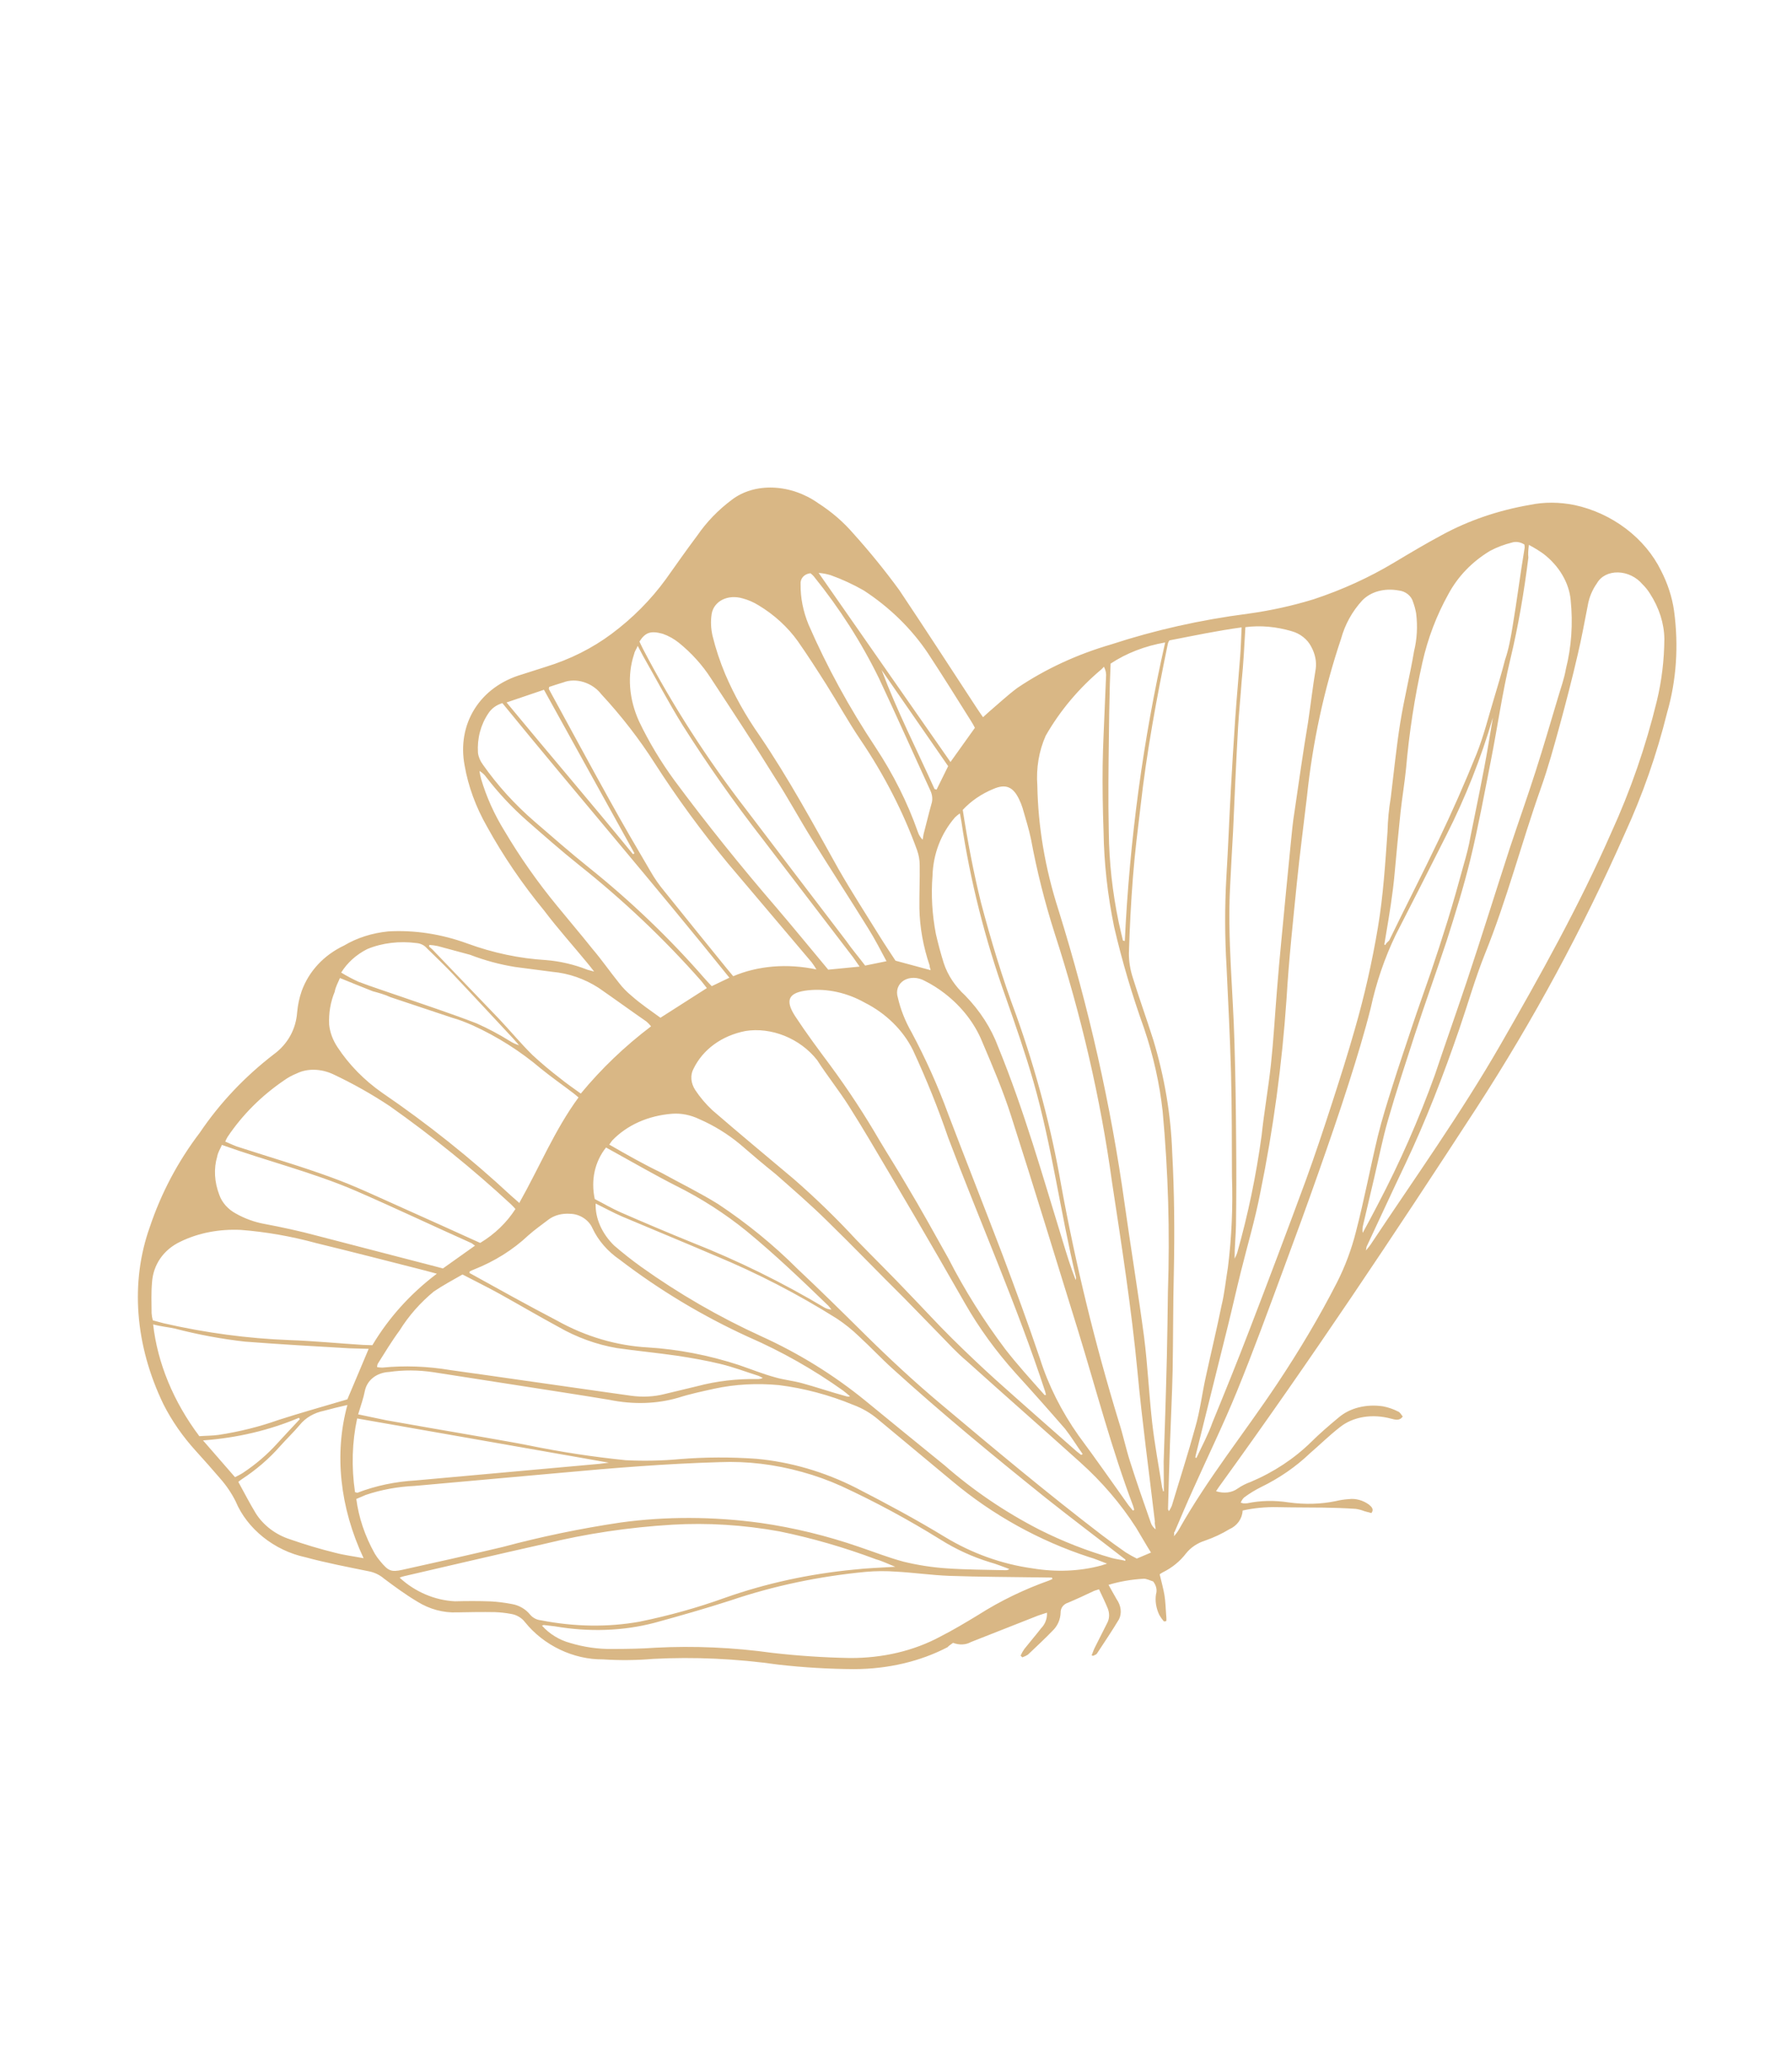 <svg width="137" height="158" viewBox="0 0 137 158" fill="none" xmlns="http://www.w3.org/2000/svg">
<path d="M72.862 125.57C73.096 125.659 73.342 125.7 73.579 125.689C73.816 125.678 74.038 125.616 74.227 125.508L79.36 123.486C79.559 123.411 79.78 123.353 80.043 123.262C80.064 123.717 79.905 124.138 79.595 124.453C79.183 124.987 78.736 125.501 78.31 126.041C78.199 126.2 78.104 126.368 78.027 126.545L78.154 126.677C78.309 126.625 78.454 126.556 78.586 126.471C79.221 125.868 79.868 125.269 80.469 124.646C80.847 124.285 81.063 123.804 81.085 123.275C81.078 123.099 81.128 122.933 81.228 122.797C81.328 122.66 81.474 122.558 81.649 122.503C82.317 122.221 82.991 121.908 83.625 121.606C83.746 121.553 83.887 121.526 84.02 121.476C84.258 121.981 84.489 122.452 84.683 122.924C84.841 123.318 84.826 123.728 84.641 124.063C84.342 124.66 84.03 125.264 83.729 125.871C83.62 126.078 83.544 126.304 83.457 126.528L83.576 126.56C83.673 126.5 83.814 126.474 83.867 126.381C84.433 125.523 85.013 124.658 85.547 123.77C85.661 123.542 85.704 123.282 85.673 123.015C85.642 122.748 85.538 122.481 85.37 122.239C85.167 121.894 84.978 121.541 84.748 121.135C85.593 120.88 86.487 120.724 87.409 120.671C87.648 120.65 87.956 120.819 88.157 120.873C88.275 121.021 88.357 121.186 88.395 121.355C88.434 121.524 88.428 121.693 88.379 121.847C88.295 122.366 88.383 122.919 88.633 123.442C88.732 123.615 88.85 123.78 88.985 123.935L89.163 123.908C89.191 123.744 89.159 123.563 89.151 123.389C89.11 122.894 89.104 122.409 89.024 121.925C88.944 121.441 88.796 120.917 88.658 120.331C88.733 120.276 88.812 120.226 88.895 120.18C89.606 119.829 90.207 119.341 90.664 118.744C91.028 118.283 91.54 117.938 92.147 117.747C92.798 117.52 93.412 117.232 93.981 116.887C94.279 116.756 94.526 116.557 94.704 116.308C94.882 116.059 94.985 115.767 95.004 115.454C95.862 115.263 96.761 115.177 97.68 115.198C98.855 115.225 100.024 115.218 101.189 115.232C101.994 115.245 102.798 115.269 103.657 115.329C103.874 115.361 104.09 115.419 104.299 115.502L104.845 115.65C105.068 115.355 104.852 115.167 104.645 114.993C104.423 114.833 104.172 114.713 103.909 114.642C103.646 114.571 103.378 114.55 103.124 114.583C102.783 114.604 102.45 114.655 102.13 114.733C100.981 114.972 99.758 115.006 98.523 114.835C97.445 114.668 96.374 114.689 95.371 114.897C95.266 114.912 95.157 114.915 95.046 114.906C95.046 114.906 94.963 114.884 94.856 114.855C94.91 114.707 94.996 114.573 95.109 114.461C95.512 114.16 95.947 113.892 96.41 113.662C97.811 112.98 99.069 112.111 100.148 111.08C100.917 110.417 101.617 109.724 102.446 109.077C102.94 108.686 103.552 108.422 104.23 108.31C104.908 108.197 105.633 108.239 106.343 108.431C106.664 108.518 107.02 108.614 107.24 108.265C107.135 108.15 107.044 107.954 106.893 107.891C106.52 107.7 106.123 107.564 105.719 107.488C105.083 107.397 104.453 107.426 103.872 107.573C103.291 107.719 102.771 107.981 102.346 108.341C101.624 108.942 100.899 109.563 100.243 110.214C98.948 111.487 97.385 112.519 95.62 113.266C95.256 113.396 94.918 113.568 94.615 113.779C94.401 113.936 94.139 114.036 93.852 114.071C93.564 114.105 93.26 114.074 92.966 113.979C93.132 113.734 93.265 113.533 93.408 113.346C100.201 103.955 106.611 94.332 112.924 84.619C117.24 77.952 121.015 70.965 124.223 63.704C125.579 60.752 126.657 57.671 127.446 54.49C128.166 52.006 128.347 49.351 127.979 46.656C127.829 45.626 127.494 44.598 126.987 43.614C126.39 42.393 125.463 41.286 124.302 40.406C123.141 39.526 121.786 38.904 120.376 38.603C119.209 38.367 118.038 38.364 116.95 38.592C114.54 39.009 112.281 39.781 110.257 40.881C109.001 41.552 107.786 42.278 106.572 43.004C104.672 44.144 102.612 45.083 100.425 45.806C98.808 46.303 97.126 46.673 95.396 46.91C91.782 47.377 88.282 48.164 84.942 49.258C82.329 50.019 79.915 51.138 77.776 52.581C77.024 53.141 76.331 53.792 75.621 54.396L75.153 54.818C74.962 54.551 74.823 54.342 74.684 54.133C72.707 51.115 70.734 48.066 68.749 45.1C67.666 43.617 66.498 42.178 65.249 40.79C64.482 39.899 63.568 39.11 62.548 38.458C61.528 37.736 60.314 37.316 59.111 37.27C57.909 37.223 56.791 37.553 55.947 38.202C54.913 38.974 54.028 39.889 53.316 40.922C52.484 42.03 51.7 43.152 50.904 44.27C49.759 45.844 48.367 47.246 46.763 48.442C45.286 49.545 43.584 50.399 41.718 50.971L39.894 51.554C38.338 52.007 37.07 52.93 36.282 54.185C35.493 55.44 35.226 56.959 35.521 58.512C35.797 60.098 36.373 61.672 37.224 63.165C38.458 65.407 39.927 67.566 41.607 69.607C42.623 70.956 43.785 72.248 44.878 73.576C45.034 73.757 45.176 73.947 45.422 74.26L44.923 74.125C43.886 73.718 42.806 73.466 41.731 73.382C39.72 73.261 37.691 72.834 35.734 72.117C33.75 71.39 31.675 71.073 29.679 71.191C28.442 71.316 27.292 71.683 26.306 72.27C24.758 73.004 23.616 74.229 23.064 75.749C22.884 76.266 22.768 76.808 22.718 77.365C22.628 78.664 21.993 79.81 20.936 80.582C18.708 82.294 16.803 84.312 15.272 86.579C13.61 88.76 12.326 91.184 11.454 93.784C9.945 98.001 10.315 102.819 12.495 107.333C13.137 108.601 13.973 109.805 14.976 110.905C15.606 111.592 16.241 112.322 16.823 112.995C17.305 113.542 17.707 114.136 18.017 114.759C18.448 115.788 19.175 116.733 20.117 117.487C21.059 118.242 22.179 118.775 23.349 119.026C24.965 119.463 26.59 119.773 28.211 120.103C28.631 120.185 29.033 120.379 29.36 120.66C30.187 121.281 31.028 121.896 31.92 122.427C32.838 122.997 33.904 123.285 34.926 123.239C35.897 123.221 36.869 123.204 37.847 123.221C38.252 123.236 38.66 123.282 39.066 123.357C39.275 123.388 39.481 123.462 39.667 123.572C39.853 123.682 40.015 123.825 40.14 123.991C40.84 124.862 41.76 125.585 42.805 126.084C43.85 126.584 44.982 126.842 46.084 126.832C47.381 126.916 48.667 126.904 49.928 126.795C53.078 126.63 56.293 126.778 59.517 127.235C61.449 127.453 63.374 127.567 65.284 127.577C67.882 127.572 70.339 126.996 72.447 125.899C72.512 125.809 72.665 125.71 72.862 125.57ZM94.923 47.954C94.883 48.782 94.866 49.476 94.813 50.16C94.695 51.752 94.544 53.313 94.433 54.939C94.308 56.722 94.204 58.522 94.102 60.312C93.976 62.546 93.896 64.793 93.758 67.025C93.629 69.296 93.633 71.59 93.771 73.899C93.893 76.576 94.038 79.261 94.111 81.936C94.183 84.611 94.173 87.264 94.184 89.934C94.263 92.275 94.16 94.594 93.876 96.871C93.704 97.9 93.618 98.855 93.382 99.813C93.017 101.618 92.579 103.413 92.19 105.211C91.898 106.508 91.748 107.844 91.373 109.119C90.826 111.122 90.183 113.099 89.588 115.088C89.527 115.232 89.454 115.371 89.37 115.502C89.322 115.414 89.29 115.384 89.295 115.353C89.341 113.677 89.388 111.991 89.447 110.308C89.511 108.444 89.61 106.6 89.649 104.74C89.693 102.257 89.678 99.759 89.741 97.238C89.804 94.202 89.783 91.143 89.615 88.076C89.518 85.22 89.032 82.331 88.166 79.47C87.662 77.883 87.094 76.31 86.611 74.75C86.406 74.126 86.303 73.493 86.305 72.872C86.362 70.909 86.464 68.969 86.615 67.031C86.767 65.094 86.977 63.473 87.187 61.702C87.662 57.465 88.435 53.309 89.29 49.174C89.314 49.092 89.352 49.015 89.403 48.947C91.264 48.589 92.991 48.217 94.923 47.954ZM91.468 111.435L91.385 111.413C91.391 111.339 91.403 111.267 91.421 111.197C92.232 107.921 93.055 104.649 93.866 101.374C94.209 99.993 94.517 98.603 94.861 97.223C95.36 95.208 95.955 93.218 96.348 91.174C97.345 86.307 98.016 81.348 98.358 76.32C98.534 73.346 98.853 70.411 99.148 67.47C99.37 65.261 99.661 63.082 99.917 60.893C100.348 56.742 101.223 52.698 102.528 48.814C102.827 47.728 103.373 46.739 104.135 45.904C104.458 45.567 104.882 45.32 105.37 45.186C105.858 45.051 106.396 45.033 106.934 45.133C107.183 45.157 107.429 45.257 107.629 45.417C107.829 45.577 107.97 45.787 108.029 46.01C108.137 46.301 108.217 46.596 108.266 46.891C108.387 47.877 108.333 48.85 108.106 49.772C107.798 51.603 107.35 53.385 107.054 55.219C106.759 57.053 106.56 59.053 106.324 60.978C106.182 61.821 106.1 62.681 106.077 63.556C105.902 66.004 105.753 68.447 105.343 70.885C104.9 73.525 104.312 76.118 103.578 78.665C103.031 80.592 102.426 82.493 101.807 84.401C101.189 86.31 100.536 88.273 99.843 90.182C98.43 94.015 96.989 97.837 95.521 101.649C94.614 104.016 93.66 106.371 92.694 108.723C92.382 109.617 91.914 110.48 91.468 111.435ZM27.381 108.105C27.582 107.429 27.786 106.881 27.894 106.309C27.978 105.905 28.199 105.552 28.53 105.294C28.86 105.037 29.286 104.887 29.751 104.864C30.837 104.706 31.973 104.711 33.114 104.88L39.699 105.905C41.998 106.268 44.312 106.614 46.607 106.997C48.415 107.366 50.224 107.309 51.851 106.833C52.744 106.547 53.684 106.349 54.625 106.141C56.196 105.802 57.861 105.711 59.552 105.869C61.481 106.111 63.403 106.623 65.247 107.386C65.923 107.636 66.555 108.004 67.102 108.467C69.008 110.057 70.927 111.651 72.845 113.244C75.896 115.798 79.457 117.771 83.254 119.011C83.681 119.127 84.097 119.315 84.635 119.514L84.201 119.654C82.55 120.102 80.743 120.177 78.923 119.874C76.597 119.552 74.305 118.73 72.246 117.48C69.992 116.108 67.713 114.89 65.426 113.713C63.024 112.496 60.431 111.74 57.836 111.502C55.862 111.362 53.904 111.369 51.983 111.524C50.625 111.65 49.242 111.679 47.845 111.61C45.371 111.361 42.892 110.983 40.422 110.477C39.328 110.257 38.24 110.081 37.143 109.882L32.931 109.153L29.517 108.553L27.381 108.105ZM104.426 95.581C104.457 95.396 104.466 95.344 104.475 95.293C105.459 93.204 106.421 91.099 107.417 89.013C109.013 85.648 110.352 82.183 111.566 78.65C112.222 76.742 112.774 74.784 113.522 72.921C115.198 68.783 116.31 64.449 117.798 60.249C118.363 58.66 118.814 57.008 119.264 55.366C119.713 53.724 120.208 51.815 120.62 50.023C120.914 48.791 121.138 47.529 121.385 46.283C121.491 45.66 121.732 45.08 122.094 44.572C122.241 44.313 122.465 44.102 122.746 43.959C123.026 43.816 123.354 43.745 123.699 43.753C124.044 43.76 124.395 43.846 124.72 44.002C125.045 44.159 125.334 44.381 125.559 44.648C125.783 44.866 125.977 45.106 126.135 45.362C126.844 46.454 127.227 47.656 127.241 48.833C127.23 50.45 127.039 52.037 126.669 53.57C125.822 57.054 124.653 60.427 123.175 63.658C120.722 69.242 117.755 74.559 114.721 79.836C111.686 85.112 108.148 90.06 104.789 95.12C104.708 95.238 104.614 95.352 104.426 95.581ZM27.24 114.572L27.962 114.262C29.137 113.865 30.398 113.633 31.704 113.574L42.852 112.574C46.889 112.202 50.93 111.874 55.036 111.757C57.104 111.671 59.232 111.925 61.319 112.507C62.339 112.787 63.343 113.148 64.317 113.586C66.915 114.787 69.439 116.148 71.868 117.657C73.062 118.411 74.355 119.004 75.697 119.412C76.196 119.546 76.671 119.75 77.163 119.926C77.086 119.992 76.978 120.024 76.862 120.017C75.366 119.978 73.863 119.981 72.353 119.874C71.261 119.8 70.162 119.629 69.073 119.364C67.885 119.044 66.79 118.608 65.662 118.228C63.196 117.377 60.674 116.765 58.144 116.402C54.513 115.907 50.906 115.897 47.443 116.372C44.374 116.83 41.366 117.453 38.435 118.241C35.848 118.854 33.331 119.421 30.765 119.986C29.888 120.179 29.682 120.07 29.063 119.322C28.908 119.14 28.77 118.948 28.65 118.748C27.901 117.408 27.422 115.991 27.24 114.572V114.572ZM88.978 113.988L88.907 113.969C88.922 113.876 88.853 113.771 88.843 113.683C88.584 112.043 88.275 110.411 88.089 108.781C87.84 106.563 87.746 104.387 87.462 102.16C87.017 98.814 86.451 95.382 85.976 91.996C84.931 84.494 83.24 76.984 80.916 69.535C79.903 66.385 79.361 63.192 79.305 60.047C79.207 58.705 79.425 57.405 79.946 56.231C81.04 54.321 82.474 52.614 84.199 51.165C84.272 51.099 84.334 51.029 84.395 50.96C84.503 51.161 84.56 51.376 84.563 51.586L84.463 53.956C84.41 55.458 84.319 56.96 84.3 58.482C84.28 60.003 84.304 61.859 84.367 63.553C84.404 65.971 84.675 68.415 85.178 70.858C85.782 73.454 86.546 76.04 87.467 78.604C88.178 80.702 88.653 82.827 88.886 84.944C89.312 89.577 89.446 94.187 89.288 98.751C89.267 100.357 89.246 101.964 89.21 103.579C89.175 105.193 89.126 106.598 89.084 108.103L88.964 111.705L88.978 113.988ZM73.603 61.904C74.237 61.222 75.032 60.678 75.946 60.301C76.897 59.891 77.463 60.141 77.921 61.114C78.023 61.323 78.107 61.536 78.174 61.752C78.4 62.555 78.662 63.357 78.825 64.164C79.267 66.552 79.866 68.936 80.619 71.304C82.667 77.61 84.137 83.978 85.012 90.338C85.751 95.183 86.502 100.03 86.962 104.842C87.316 108.647 87.841 112.477 88.292 116.297C88.261 116.482 88.337 116.696 88.353 116.894C88.18 116.766 88.052 116.594 87.988 116.409C87.442 114.853 86.896 113.297 86.401 111.733C86.074 110.72 85.863 109.685 85.536 108.672C83.701 102.663 82.228 96.618 81.124 90.568C80.369 86.227 79.223 81.894 77.697 77.611C76.625 74.752 75.765 71.885 74.997 68.99C74.42 66.652 73.973 64.284 73.603 61.904ZM46.579 87.486C46.707 87.316 46.745 87.24 46.806 87.171C47.937 85.993 49.554 85.271 51.384 85.128C52.071 85.076 52.792 85.218 53.452 85.535C54.579 86.025 55.634 86.674 56.571 87.453C57.47 88.233 58.406 89.024 59.314 89.753C60.644 90.929 61.99 92.088 63.247 93.331C65.242 95.278 67.166 97.281 69.126 99.219L71.786 101.948C72.475 102.65 73.134 103.387 73.918 104.04C76.767 106.605 79.658 109.138 82.56 111.75C84.236 113.25 85.683 114.939 86.849 116.757C87.229 117.376 87.591 118.032 87.994 118.668L86.91 119.128C86.619 118.983 86.335 118.824 86.059 118.651C85.447 118.228 84.838 117.784 84.243 117.333C80.028 114.108 75.966 110.711 71.917 107.306C69.892 105.608 67.969 103.82 66.116 101.987C64.263 100.153 62.718 98.628 60.969 96.984C59.138 95.154 57.103 93.493 54.907 92.035C53.501 91.161 52.008 90.436 50.553 89.634C49.174 88.971 47.916 88.255 46.579 87.486ZM82.774 111.141L82.652 111.204L82.301 110.927C80.213 109.084 78.112 107.247 76.04 105.387C74.908 104.361 73.805 103.31 72.729 102.246C71.654 101.181 70.616 100.041 69.557 98.948C68.197 97.506 66.799 96.139 65.444 94.741C63.956 93.129 62.369 91.587 60.693 90.125C58.603 88.367 56.51 86.63 54.449 84.848C53.948 84.376 53.509 83.856 53.144 83.302C52.979 83.043 52.88 82.762 52.858 82.483C52.836 82.203 52.89 81.933 53.016 81.698C53.373 80.96 53.911 80.322 54.596 79.824C55.28 79.326 56.096 78.979 56.992 78.804C57.961 78.648 59.009 78.779 59.991 79.177C60.972 79.575 61.838 80.221 62.469 81.025C63.237 82.221 64.151 83.361 64.907 84.554C66.016 86.305 67.047 88.078 68.092 89.844C69.332 91.931 70.546 94.022 71.759 96.113C72.434 97.274 73.093 98.452 73.768 99.612C74.843 101.495 76.147 103.291 77.651 104.962C78.93 106.368 80.187 107.783 81.422 109.206C81.923 109.847 82.321 110.513 82.774 111.141ZM89.759 117.328C89.783 117.184 89.72 117.113 89.799 117.091C90.267 116.003 90.723 114.911 91.216 113.829C92.328 111.345 93.522 108.893 94.553 106.376C95.819 103.277 96.969 100.126 98.129 96.988C99.036 94.545 99.931 92.099 100.789 89.653C101.595 87.365 102.391 85.065 103.126 82.758C103.73 80.867 104.309 78.97 104.793 77.047C105.212 75.106 105.85 73.236 106.699 71.466C108.007 68.927 109.291 66.381 110.576 63.836C112.034 60.961 113.224 57.954 114.135 54.841C114.007 55.602 113.9 56.24 113.79 56.898C113.394 59.253 112.892 61.58 112.427 63.906C112.301 64.657 112.104 65.388 111.894 66.117C111.507 67.539 111.107 68.957 110.672 70.367C110.236 71.776 109.829 73.02 109.387 74.32C108.945 75.62 108.42 77.048 107.964 78.43C107.508 79.813 106.928 81.494 106.445 83.041C106.047 84.299 105.65 85.557 105.334 86.848C104.751 89.282 104.286 91.758 103.657 94.169C103.317 95.507 102.835 96.795 102.217 98.016C100.849 100.69 99.311 103.263 97.635 105.778C95.16 109.497 92.324 112.999 90.127 116.911C90.021 117.095 89.892 117.265 89.743 117.42L89.759 117.328ZM68.463 73.429C68.088 72.855 67.67 72.237 67.269 71.591C66.204 69.873 65.11 68.18 64.111 66.437C62.2 63.018 60.306 59.507 58.054 56.2C57.006 54.703 56.129 53.132 55.438 51.515C55.038 50.555 54.715 49.58 54.474 48.599C54.344 48.027 54.322 47.453 54.411 46.905C54.453 46.675 54.547 46.461 54.689 46.277C54.83 46.093 55.016 45.943 55.235 45.834C55.455 45.725 55.703 45.66 55.966 45.643C56.229 45.627 56.502 45.658 56.768 45.735C57.203 45.85 57.622 46.033 58.007 46.274C59.199 46.993 60.225 47.934 60.999 49.017C61.76 50.105 62.469 51.21 63.176 52.326C64.059 53.725 64.848 55.164 65.784 56.546C67.606 59.237 69.062 62.078 70.116 64.995C70.245 65.368 70.311 65.749 70.311 66.123C70.329 67.202 70.275 68.338 70.289 69.439C70.318 70.886 70.582 72.355 71.072 73.8C71.056 73.893 71.122 74.018 71.149 74.154L68.463 73.429ZM95.212 47.935C96.365 47.787 97.586 47.896 98.773 48.252C99.087 48.34 99.384 48.493 99.639 48.697C99.895 48.9 100.101 49.149 100.24 49.422C100.542 49.97 100.664 50.561 100.589 51.118C100.363 52.466 100.206 53.843 100.002 55.207C99.62 57.48 99.298 59.769 98.962 62.065C98.836 62.816 98.77 63.583 98.691 64.347C98.445 66.85 98.197 69.363 97.962 71.869C97.831 73.167 97.724 74.472 97.617 75.776C97.466 77.638 97.362 79.513 97.163 81.363C96.964 83.212 96.645 84.964 96.454 86.773C96.038 89.828 95.414 92.83 94.584 95.762C94.53 95.914 94.464 96.062 94.386 96.203C94.383 95.331 94.474 94.495 94.492 93.651C94.521 91.551 94.526 89.453 94.505 87.354C94.487 84.801 94.455 82.255 94.375 79.696C94.269 75.743 93.835 71.744 94.041 67.778C94.106 66.355 94.197 64.928 94.269 63.539L94.446 59.598C94.511 58.25 94.577 56.892 94.654 55.547C94.723 54.394 94.842 53.243 94.923 52.093C95.061 50.754 95.129 49.386 95.212 47.935ZM30.552 120.585C30.661 120.538 30.775 120.5 30.894 120.473C34.474 119.644 38.055 118.804 41.643 117.999C44.788 117.228 48.055 116.739 51.402 116.538C54.082 116.381 56.831 116.552 59.576 117.047C62.077 117.559 64.555 118.275 66.979 119.186C67.442 119.311 67.9 119.542 68.448 119.755C67.307 119.823 66.282 119.858 65.27 119.972C61.834 120.305 58.525 121.029 55.419 122.128C53.324 122.883 51.146 123.492 48.903 123.949C46.485 124.385 43.912 124.348 41.345 123.843C41.192 123.829 41.039 123.783 40.899 123.71C40.758 123.636 40.633 123.537 40.534 123.42C40.368 123.211 40.159 123.031 39.921 122.89C39.683 122.75 39.422 122.653 39.155 122.607C38.608 122.5 38.059 122.431 37.513 122.4C36.599 122.368 35.692 122.37 34.782 122.393C34.021 122.357 33.251 122.177 32.523 121.865C31.794 121.554 31.123 121.117 30.552 120.585V120.585ZM86.715 115.409L86.608 115.455L86.278 115.054C85.012 113.272 83.75 111.469 82.454 109.721C81.145 107.867 80.149 105.881 79.504 103.839C78.608 101.188 77.635 98.549 76.648 95.918C75.277 92.322 73.847 88.71 72.476 85.114C71.709 83.017 70.782 80.948 69.702 78.925C69.206 78.062 68.847 77.157 68.638 76.24C68.559 75.986 68.56 75.728 68.642 75.498C68.724 75.268 68.882 75.074 69.098 74.94C69.314 74.806 69.579 74.737 69.861 74.741C70.143 74.746 70.431 74.824 70.689 74.966C71.238 75.241 71.758 75.569 72.239 75.944C73.537 76.951 74.531 78.237 75.096 79.64C75.898 81.523 76.7 83.406 77.309 85.323C79.071 90.809 80.743 96.314 82.436 101.76C83.817 106.261 84.987 110.76 86.638 115.13C86.671 115.225 86.681 115.314 86.715 115.409ZM39.728 91.968L39.057 91.379C35.996 88.532 32.697 85.9 29.2 83.513C27.842 82.56 26.687 81.382 25.817 80.062C25.451 79.518 25.227 78.922 25.165 78.326C25.12 77.444 25.264 76.589 25.588 75.807C25.654 75.416 25.86 75.074 25.988 74.754C26.872 75.111 27.685 75.448 28.501 75.765C28.953 75.887 29.404 76.009 29.854 76.217L34.57 77.791C35.104 77.936 35.639 78.155 36.16 78.382C38.045 79.244 39.805 80.362 41.367 81.691C42.165 82.337 43.021 82.934 43.847 83.565C43.969 83.652 44.076 83.756 44.228 83.883C42.409 86.359 41.25 89.197 39.712 91.921L39.728 91.968ZM116.884 41.649C117.276 41.852 117.653 42.084 118.01 42.34C118.598 42.795 119.088 43.345 119.445 43.952C119.802 44.559 120.018 45.209 120.078 45.855C120.263 47.664 120.14 49.443 119.713 51.133C119.587 51.883 119.319 52.596 119.111 53.314C118.549 55.184 118.012 57.049 117.416 58.899C116.785 60.879 116.084 62.84 115.429 64.813C114.326 68.203 113.269 71.616 112.144 74.99C111.344 77.386 110.496 79.77 109.698 82.156C108.471 85.558 107.017 88.862 105.341 92.054C104.957 92.789 104.575 93.514 104.18 94.235C104.151 94.053 104.156 93.873 104.195 93.702C104.491 92.459 104.773 91.223 105.067 89.991C105.412 88.525 105.697 87.054 106.112 85.618C106.737 83.443 107.447 81.29 108.142 79.145C108.934 76.725 109.794 74.334 110.598 71.916C111.254 69.857 111.9 67.785 112.417 65.666C113.02 63.184 113.482 60.653 113.98 58.132C114.478 55.611 114.844 52.989 115.467 50.384C116.091 47.778 116.509 45.289 116.846 42.617C116.809 42.317 116.842 42.046 116.884 41.649ZM86.04 119.205L86.025 119.298C85.692 119.208 85.349 119.18 85.005 119.087C83.098 118.54 81.234 117.81 79.446 116.908C76.831 115.565 74.393 113.91 72.21 111.997C70.199 110.365 68.189 108.725 66.18 107.079C63.765 105.108 61.078 103.443 58.215 102.143C54.986 100.67 51.901 98.888 49.022 96.833C48.304 96.317 47.612 95.771 46.949 95.198C46.487 94.748 46.122 94.229 45.879 93.676C45.635 93.123 45.519 92.548 45.538 91.989C46.26 92.345 46.874 92.683 47.522 92.966C49.899 93.973 52.293 94.953 54.669 95.971C57.899 97.311 61.02 98.925 63.982 100.787C64.584 101.187 65.145 101.637 65.657 102.131C66.54 102.94 67.339 103.801 68.223 104.599C71.995 108.025 75.945 111.275 79.94 114.483C81.945 116.078 84.008 117.624 86.04 119.205ZM28.468 102.819L27.751 102.797C25.883 102.68 23.989 102.491 22.125 102.428C18.922 102.306 15.688 101.872 12.48 101.135L11.684 100.92C11.634 100.737 11.602 100.552 11.59 100.368C11.584 99.592 11.554 98.81 11.621 98.043C11.661 97.367 11.877 96.733 12.252 96.189C12.628 95.645 13.153 95.207 13.786 94.908C15.151 94.24 16.743 93.929 18.409 94.006C20.338 94.156 22.276 94.496 24.188 95.018C26.957 95.691 29.718 96.404 32.529 97.12L33.397 97.355C31.385 98.872 29.72 100.717 28.468 102.819V102.819ZM79.998 106.595L79.867 106.635C78.822 105.461 77.774 104.307 76.855 103.123C75.186 100.904 73.73 98.582 72.505 96.186C71.453 94.31 70.397 92.391 69.3 90.568C68.635 89.421 67.906 88.288 67.228 87.148C66.101 85.207 64.856 83.309 63.5 81.465C62.578 80.226 61.645 78.975 60.805 77.694C59.964 76.413 60.307 75.85 61.787 75.691C63.223 75.54 64.754 75.873 66.1 76.63C67.733 77.451 69.053 78.752 69.799 80.273C70.822 82.475 71.72 84.706 72.489 86.956C74.931 93.422 77.776 99.856 79.901 106.354C79.925 106.436 79.937 106.515 79.962 106.586L79.998 106.595ZM80.419 120.579L80.463 120.688C80.37 120.727 80.3 120.773 80.208 120.802C78.277 121.488 76.464 122.368 74.799 123.427C73.845 124.008 72.879 124.585 71.873 125.099C69.855 126.182 67.48 126.742 64.968 126.728C63.008 126.693 61.036 126.562 59.059 126.337C56.049 125.919 53.049 125.787 50.109 125.941C49.015 126.022 47.907 126.035 46.801 126.037C45.742 126.053 44.658 125.899 43.599 125.581C42.766 125.357 42.001 124.888 41.437 124.255C41.437 124.255 41.532 124.206 41.57 124.205L42.422 124.306C45.041 124.755 47.645 124.664 50.031 124.038C52.009 123.498 53.941 122.944 55.884 122.318C59.144 121.214 62.602 120.484 66.185 120.143C66.947 120.075 67.725 120.069 68.51 120.126C69.864 120.202 71.222 120.396 72.567 120.448C74.901 120.53 77.223 120.533 79.54 120.567L80.419 120.579ZM105.926 72.225L105.831 72.199L105.962 71.417C106.221 69.874 106.48 68.332 106.62 66.757C106.76 65.182 106.913 63.61 107.075 62.052C107.198 60.946 107.381 59.855 107.493 58.746C107.731 56.001 108.148 53.295 108.742 50.643C109.156 48.791 109.828 47.027 110.742 45.388C111.468 44.045 112.558 42.919 113.927 42.098C114.441 41.828 114.997 41.617 115.585 41.47C115.733 41.422 115.898 41.41 116.065 41.436C116.233 41.462 116.396 41.526 116.541 41.621C116.558 41.702 116.566 41.783 116.562 41.863C116.227 43.858 115.976 45.876 115.641 47.872C115.496 48.736 115.351 49.6 115.063 50.425C114.807 51.431 114.504 52.425 114.19 53.48C113.772 54.861 113.421 56.282 112.886 57.622C111.992 59.839 111.022 62.039 109.977 64.222C108.75 66.794 107.444 69.323 106.207 71.881C106.1 72.003 105.948 72.091 105.926 72.225ZM36.71 95.002C34.702 94.094 32.741 93.199 30.776 92.325C28.811 91.45 27.18 90.665 25.342 89.997C23.002 89.139 20.704 88.476 18.384 87.72C17.98 87.611 17.603 87.413 17.22 87.255C17.271 87.127 17.333 87.003 17.406 86.886C18.53 85.214 19.982 83.761 21.705 82.585C22.004 82.369 22.334 82.188 22.69 82.045C23.087 81.851 23.547 81.756 24.03 81.766C24.513 81.777 25.004 81.893 25.462 82.105C26.965 82.811 28.416 83.628 29.797 84.545C33.057 86.849 36.15 89.352 39.047 92.032C39.173 92.152 39.293 92.278 39.406 92.408C38.736 93.452 37.82 94.333 36.71 95.002ZM56.056 74.616L55.57 74.033C53.965 72.051 52.358 70.08 50.767 68.091C50.376 67.621 50.031 67.124 49.737 66.609C48.683 64.819 47.642 63.033 46.641 61.225C45.057 58.378 43.515 55.51 41.956 52.659C41.956 52.659 41.968 52.587 41.982 52.505C42.324 52.393 42.693 52.267 43.058 52.161C43.528 51.977 44.085 51.967 44.623 52.134C45.161 52.301 45.642 52.633 45.974 53.067C47.509 54.724 48.877 56.491 50.057 58.341C51.748 60.974 53.617 63.53 55.653 65.992L62.058 73.559C62.187 73.734 62.306 73.913 62.415 74.097C60.178 73.628 57.945 73.811 56.056 74.616V74.616ZM35.89 97.297C35.89 97.258 35.896 97.219 35.909 97.184C36.012 97.127 36.12 97.077 36.233 97.034C37.817 96.408 39.226 95.523 40.398 94.418C40.88 93.989 41.414 93.617 41.942 93.211C42.384 92.883 42.97 92.729 43.592 92.775C43.944 92.781 44.303 92.892 44.611 93.092C44.919 93.292 45.16 93.57 45.295 93.88C45.731 94.814 46.457 95.652 47.376 96.281C50.402 98.599 53.704 100.583 57.191 102.178C59.752 103.293 62.195 104.675 64.461 106.292C64.65 106.429 64.811 106.58 64.985 106.724C64.891 106.758 64.78 106.755 64.676 106.716C63.488 106.395 62.432 106.024 61.304 105.719C60.638 105.539 59.942 105.469 59.278 105.279C58.328 105.023 57.398 104.643 56.458 104.324C54.177 103.58 51.837 103.129 49.516 102.987C47.147 102.857 44.759 102.153 42.605 100.949C40.378 99.788 38.163 98.556 35.89 97.297ZM35.35 97.409C36.32 97.918 37.262 98.377 38.171 98.88C39.682 99.719 41.174 100.595 42.711 101.429C44.096 102.223 45.608 102.77 47.148 103.036C48.676 103.255 50.217 103.402 51.745 103.621C52.846 103.79 53.945 103.979 55.031 104.24C56.118 104.501 56.968 104.838 57.935 105.142C58.066 105.178 58.188 105.265 58.315 105.32C58.199 105.383 58.061 105.412 57.916 105.406C56.325 105.378 54.776 105.561 53.316 105.949L50.831 106.546C50.008 106.76 49.116 106.805 48.213 106.678L45.447 106.286C41.807 105.776 38.111 105.229 34.445 104.723C32.688 104.427 30.932 104.363 29.236 104.531C29.102 104.53 28.967 104.518 28.832 104.497C28.829 104.411 28.843 104.328 28.873 104.251C29.414 103.397 29.933 102.526 30.543 101.702C31.241 100.579 32.125 99.573 33.169 98.712C33.855 98.252 34.552 97.871 35.362 97.412L35.35 97.409ZM28.185 103.097C27.609 104.458 27.087 105.714 26.556 106.958L26.059 107.103C24.465 107.576 22.862 108.025 21.286 108.534C19.828 109.052 18.296 109.434 16.71 109.675C16.239 109.741 15.743 109.736 15.24 109.773C13.264 107.144 12.043 104.191 11.707 101.228C12.325 101.394 12.912 101.446 13.367 101.547C15.147 102.012 16.944 102.346 18.739 102.546C21.4 102.749 24.056 102.907 26.714 103.055L28.185 103.097ZM66.141 73.802C65.653 73.154 65.113 72.525 64.693 71.917C62.138 68.571 59.602 65.252 57.05 61.886C54.028 57.976 51.39 53.872 49.172 49.63C49.059 49.416 48.969 49.209 48.886 49.036C49.342 48.321 49.76 48.197 50.663 48.441C51.111 48.599 51.532 48.834 51.901 49.13C52.869 49.915 53.696 50.831 54.341 51.832C56.013 54.38 57.685 56.918 59.268 59.474C60.254 60.998 61.096 62.569 62.055 64.108C63.472 66.394 64.944 68.651 66.361 70.937C66.87 71.752 67.321 72.615 67.774 73.469L66.141 73.802ZM55.763 74.73L54.413 75.376C54.213 75.161 54.021 74.97 53.855 74.774C51.198 71.724 48.233 68.883 45.007 66.299C43.595 65.165 42.241 63.983 40.886 62.81C39.364 61.498 38.026 60.025 36.913 58.436C36.708 58.16 36.58 57.851 36.541 57.541C36.471 56.444 36.745 55.401 37.333 54.529C37.569 54.156 37.946 53.88 38.408 53.744C44.135 60.763 50.062 67.632 55.763 74.73ZM32.801 72.346L32.822 72.223C33.036 72.236 33.251 72.266 33.465 72.311C34.285 72.532 35.117 72.757 35.937 72.978C37.06 73.41 38.218 73.723 39.382 73.909L42.238 74.282C43.466 74.389 44.69 74.813 45.76 75.502C46.984 76.348 48.201 77.236 49.425 78.083C49.553 78.195 49.67 78.316 49.774 78.446C47.767 79.966 45.968 81.688 44.402 83.586C43.838 83.176 43.292 82.802 42.822 82.418C42.089 81.856 41.384 81.264 40.711 80.643C39.827 79.77 39.031 78.813 38.177 77.905L33.05 72.564L32.801 72.346ZM33.861 96.953L33.362 96.819L24.222 94.447C22.903 94.091 21.561 93.803 20.224 93.55C19.461 93.413 18.712 93.141 18.023 92.751C17.729 92.592 17.466 92.384 17.25 92.141C17.035 91.897 16.871 91.624 16.77 91.338C16.387 90.346 16.33 89.319 16.607 88.391C16.659 88.082 16.841 87.809 16.966 87.509C20.48 88.77 23.918 89.602 27.241 91.037C30.17 92.311 33.069 93.686 35.98 94.988C36.075 95.014 36.158 95.111 36.316 95.208L33.861 96.953ZM54.04 75.523L50.492 77.79C49.74 77.243 48.97 76.724 48.289 76.12C47.926 75.823 47.602 75.49 47.325 75.129C46.636 74.276 46.017 73.378 45.28 72.512C44.408 71.417 43.484 70.339 42.599 69.251C41.1 67.43 39.759 65.521 38.589 63.544C37.793 62.259 37.184 60.907 36.779 59.529C36.725 59.329 36.684 59.127 36.657 58.926C36.868 59.053 37.049 59.22 37.183 59.413C38.092 60.597 39.13 61.707 40.279 62.722C41.579 63.858 42.877 65.004 44.235 66.091C47.652 68.802 50.797 71.785 53.62 74.99L54.04 75.523ZM63.318 74.115C61.954 72.478 60.686 70.931 59.389 69.409C56.644 66.227 54.034 62.985 51.563 59.651C50.507 58.208 49.6 56.695 48.856 55.135C48.078 53.42 47.944 51.608 48.476 50.001C48.509 49.806 48.635 49.646 48.756 49.367L49.152 50.119C50.169 51.899 51.119 53.714 52.205 55.459C54.082 58.425 56.12 61.322 58.311 64.14L65.216 73.165C65.369 73.368 65.506 73.588 65.717 73.881L63.318 74.115ZM73.385 62.168C73.428 62.427 73.462 62.597 73.495 62.768C74.164 67.279 75.302 71.792 76.896 76.244C77.644 78.371 78.389 80.518 79.008 82.674C80.433 87.65 81.06 92.647 82.268 97.661C82.264 97.721 82.255 97.779 82.238 97.836C81.845 96.848 81.551 95.865 81.254 94.893C79.719 89.909 78.311 84.905 76.303 79.998C75.778 78.588 74.919 77.254 73.791 76.094C73.022 75.391 72.456 74.538 72.156 73.631C71.92 72.89 71.723 72.138 71.55 71.392C71.262 69.897 71.175 68.403 71.291 66.946C71.341 65.268 71.938 63.716 73.01 62.475C73.126 62.365 73.251 62.262 73.385 62.168ZM27.808 119.102C27.002 118.948 26.295 118.865 25.606 118.679C24.452 118.394 23.307 118.053 22.176 117.656C21.637 117.485 21.125 117.22 20.674 116.878C20.223 116.536 19.841 116.124 19.554 115.668C19.077 114.884 18.666 114.074 18.219 113.265C18.308 113.189 18.403 113.117 18.503 113.051C19.594 112.336 20.569 111.495 21.407 110.546C21.898 109.99 22.443 109.481 22.925 108.902C23.367 108.36 24.012 107.984 24.77 107.83C25.317 107.677 25.873 107.548 26.558 107.388C25.541 111.107 25.976 115.219 27.796 119.098L27.808 119.102ZM46.547 111.797L45.811 111.889L31.787 113.155C30.213 113.245 28.705 113.564 27.319 114.099L27.141 114.051C26.858 112.13 26.914 110.229 27.304 108.418L46.547 111.797ZM46.331 87.709L46.979 88.067C48.547 88.931 50.109 89.837 51.7 90.643C53.617 91.597 55.422 92.757 57.07 94.093C59.253 95.886 61.308 97.85 63.328 99.804C63.412 99.891 63.482 99.996 63.565 100.093C63.391 100.086 63.215 100.038 63.054 99.955C59.812 98.022 56.415 96.352 52.911 94.969C51.086 94.229 49.277 93.461 47.46 92.669C46.766 92.364 46.1 91.969 45.471 91.648C45.16 90.203 45.468 88.793 46.331 87.709V87.709ZM61.959 43.815C62.049 43.884 62.132 43.961 62.207 44.043C64.19 46.498 65.865 49.117 67.195 51.841C68.54 54.699 69.81 57.569 71.13 60.43C71.29 60.775 71.316 61.139 71.206 61.461C70.991 62.221 70.811 63 70.608 63.762C70.584 63.906 70.56 64.05 70.537 64.184C70.363 64.006 70.235 63.797 70.167 63.578C69.385 61.355 68.3 59.187 66.941 57.127C64.93 54.1 63.213 50.955 61.811 47.732C61.4 46.726 61.195 45.689 61.206 44.676C61.184 44.459 61.247 44.254 61.384 44.096C61.522 43.939 61.726 43.839 61.959 43.815V43.815ZM85.992 71.927L85.849 71.888C85.742 71.419 85.621 70.956 85.525 70.489C85.046 68.188 84.793 65.885 84.768 63.608C84.714 61.12 84.744 58.645 84.777 56.159C84.783 55.086 84.812 53.954 84.835 52.853C84.844 52.135 84.888 51.426 84.907 50.722C86.12 49.922 87.538 49.373 89.078 49.106C87.392 56.541 86.36 64.169 85.992 71.927V71.927ZM62.585 43.79C62.894 43.813 63.206 43.872 63.511 43.965C64.383 44.278 65.229 44.669 66.036 45.131C68.007 46.416 69.684 48.054 70.933 49.916C72.061 51.629 73.137 53.36 74.235 55.108C74.343 55.278 74.442 55.452 74.532 55.629L72.665 58.243L62.585 43.79ZM26.083 74.338C26.553 73.583 27.235 72.968 28.073 72.543C29.214 72.068 30.529 71.91 31.876 72.086C32.018 72.099 32.159 72.14 32.29 72.207C32.421 72.274 32.537 72.365 32.631 72.472C33.302 73.137 33.988 73.785 34.621 74.451C36.183 76.098 37.717 77.76 39.265 79.414L39.682 79.892C39.426 79.817 39.18 79.704 38.956 79.556C38.148 79.054 37.305 78.607 36.435 78.22C34.535 77.481 32.592 76.849 30.679 76.182C29.588 75.801 28.492 75.451 27.406 75.04C26.951 74.833 26.509 74.598 26.083 74.338V74.338ZM41.586 52.721L48.504 65.222L48.393 65.289C45.221 61.4 41.948 57.592 38.728 53.691L41.586 52.721ZM22.854 108.367L22.923 108.471C22.347 109.09 21.76 109.705 21.196 110.327C20.435 111.171 19.559 111.923 18.584 112.568C18.402 112.691 18.186 112.794 17.968 112.907L15.521 110.096C18.121 109.906 20.598 109.321 22.854 108.367V108.367ZM71.603 60.353L71.448 60.312C70.081 57.287 68.558 54.295 67.4 51.209L72.487 58.56C72.183 59.188 71.888 59.764 71.603 60.353Z" fill="#D9B785"/>
</svg>
